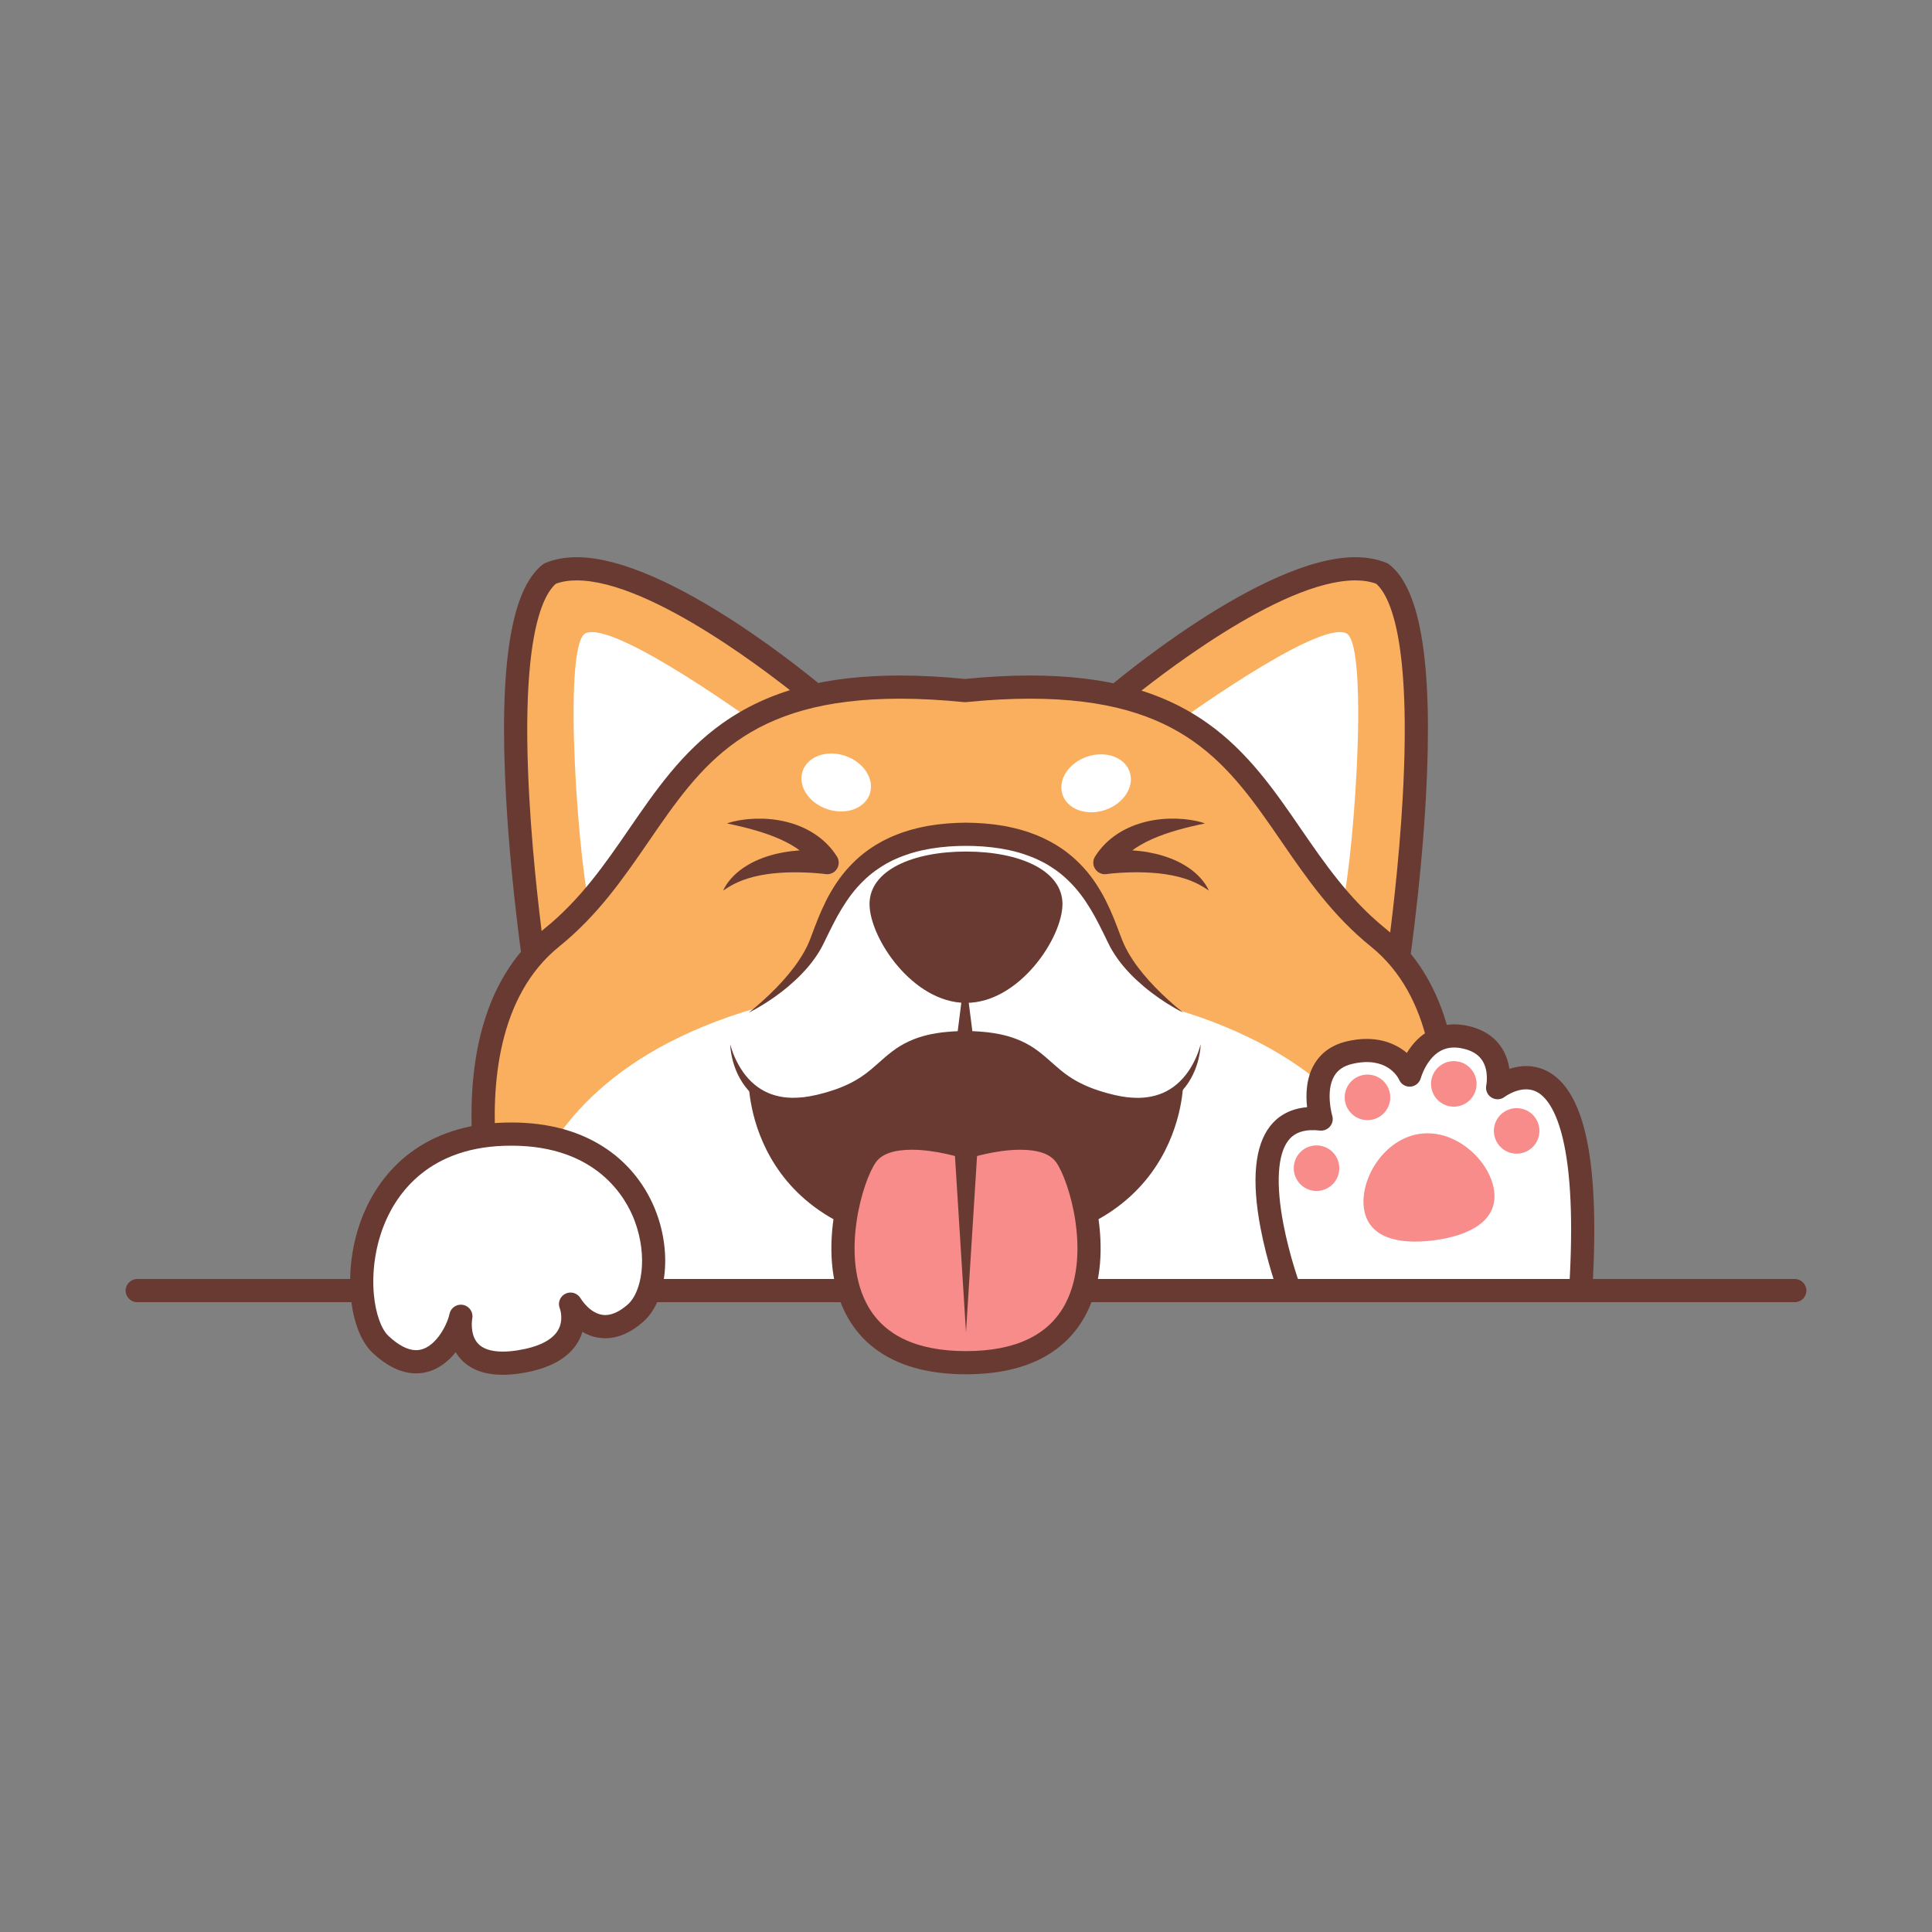 <?xml version="1.0" encoding="utf-8"?>
<!-- Generator: Adobe Illustrator 24.0.3, SVG Export Plug-In . SVG Version: 6.00 Build 0)  -->
<svg version="1.1" id="Layer_1" xmlns="http://www.w3.org/2000/svg" xmlns:xlink="http://www.w3.org/1999/xlink" x="0px" y="0px"
	 viewBox="0 0 2000 2000" style="enable-background:new 0 0 2000 2000;" xml:space="preserve">
<rect x="0" y="0" width="2000" height="2000" fill="#808080" stroke="none"/>
<style type="text/css">
	.st0{fill:#FAAF5E;}
	.st1{fill:#683A32;}
	.st2{fill:#FFFFFF;}
	.st3{fill:#F78C8B;}
</style>
<g>
	<g>
		<path class="st0" d="M1152.98,722.69c0,0,192.7-164.5,277.91-128.8c70.5,55.96,13.54,421.23,13.54,421.23
			S1174.61,840.84,1152.98,722.69z"/>
		<path class="st1" d="M1444.43,1027.12c-2.28,0-4.54-0.65-6.51-1.92c-0.68-0.44-68.87-44.63-138.78-102.76
			c-95.33-79.27-148.48-145.74-157.97-197.59c-0.77-4.21,0.76-8.51,4.01-11.29c6.54-5.58,161.3-136.75,257.87-136.75
			c12.04,0,22.96,2.02,32.46,6c1.01,0.42,1.96,0.99,2.82,1.67c32.92,26.13,45.27,105.18,37.73,241.66
			c-5.4,97.78-19.65,189.9-19.79,190.82c-0.63,4.01-3.24,7.44-6.95,9.1C1447.77,1026.77,1446.1,1027.12,1444.43,1027.12z
			 M1166.29,727.23c11.9,44.94,62.91,105.83,148.2,176.75c48.91,40.66,96.88,74.35,120.79,90.6c4.39-31.66,12.96-99.32,16.85-169.92
			c8.87-160.99-12.81-207.23-27.47-220.34c-6.21-2.33-13.47-3.51-21.6-3.51C1324.79,600.82,1194.58,704.02,1166.29,727.23z"/>
	</g>
	<g>
		<path class="st0" d="M847.02,722.69c0,0-192.7-164.5-277.91-128.8c-70.5,55.96-13.54,421.23-13.54,421.23
			S825.39,840.84,847.02,722.69z"/>
		<path class="st1" d="M555.57,1027.12c-1.67,0-3.34-0.35-4.91-1.05c-3.71-1.66-6.32-5.09-6.95-9.1
			c-0.14-0.92-14.39-93.04-19.79-190.82c-7.53-136.48,4.81-215.53,37.73-241.66c0.86-0.68,1.81-1.24,2.82-1.67
			c9.51-3.98,20.43-6,32.46-6c96.57,0,251.33,131.16,257.87,136.75c3.25,2.78,4.78,7.08,4.01,11.29
			c-9.49,51.84-62.64,118.32-157.97,197.59c-69.91,58.13-138.1,102.32-138.78,102.76C560.11,1026.47,557.84,1027.12,555.57,1027.12z
			 M575.34,604.32c-14.66,13.11-36.34,59.35-27.47,220.34c3.89,70.6,12.46,138.25,16.85,169.92
			c23.95-16.27,72.04-50.04,120.97-90.74c85.18-70.85,136.13-131.69,148.02-176.6c-28.29-23.21-158.5-126.42-236.77-126.42
			C588.81,600.82,581.56,602,575.34,604.32z"/>
	</g>
	<g>
		<path class="st2" d="M1211.24,753.11c0,0,152.78-111.92,182.49-97.5c24.91,12.09,6.42,256.4-7,293.99L1211.24,753.11z"/>
	</g>
	<g>
		<path class="st2" d="M788.57,753.11c0,0-152.78-111.92-182.49-97.5c-24.91,12.09-6.42,256.4,7,293.99L788.57,753.11z"/>
	</g>
	<g>
		<path class="st0" d="M1467.58,1336.01c0,0,90.38-259.57-40.88-365.48S1310.5,683.48,999,714.89
			c-311.5-31.41-296.43,149.74-427.69,255.64s-40.88,365.48-40.88,365.48H1467.58z"/>
		<path class="st1" d="M1467.58,1348.01H530.42c-5.11,0-9.65-3.23-11.33-8.05c-0.94-2.71-23.18-67.26-29.41-146.02
			c-3.7-46.68-0.93-88.59,8.23-124.58c11.7-45.95,33.86-82.34,65.86-108.16c37.4-30.18,63.03-67.48,87.82-103.55
			c26.79-38.98,54.49-79.3,96.44-109.01c47.54-33.67,105.95-49.35,183.81-49.35c20.87,0,43.46,1.19,67.16,3.55
			c23.69-2.35,46.28-3.55,67.16-3.55c77.85,0,136.26,15.68,183.8,49.35c41.95,29.71,69.66,70.03,96.45,109.01
			c24.79,36.07,50.43,73.37,87.82,103.55c32,25.82,54.16,62.21,65.86,108.16c9.16,35.98,11.93,77.9,8.23,124.58
			c-6.24,78.77-28.47,143.31-29.41,146.02C1477.23,1344.78,1472.68,1348.01,1467.58,1348.01z M539.16,1324.01h919.68
			c6.04-19.55,20.89-72.33,25.6-132.46c5.34-68.24-1.65-160.35-65.28-211.68c-40.12-32.37-66.77-71.14-92.53-108.63
			c-54.56-79.39-101.69-147.96-260.47-147.96c-20.43,0-42.62,1.19-65.95,3.55c-0.8,0.08-1.61,0.08-2.41,0
			c-23.34-2.35-45.53-3.55-65.95-3.55c-158.81,0-205.92,68.56-260.47,147.95c-25.76,37.49-52.4,76.26-92.53,108.64
			c-63.74,51.42-70.66,143.76-65.24,212.17C518.36,1252.08,533.13,1304.54,539.16,1324.01z"/>
	</g>
	<g>
		<path class="st2" d="M1464.3,1336.01c0,0,35.05-266.33-368.72-315.75l-97.72-12.42l-97.72,12.42
			c-403.77,49.42-368.72,315.75-368.72,315.75"/>
	</g>
	<g>
		<g>
			<path class="st2" d="M1334.14,1333.27c0,0-68.38-186.2,33.49-174.85c0,0-17.61-57.81,29.56-68.78
				c47.17-10.97,62.1,23.11,62.1,23.11s12.73-48.32,56.7-39.21c43.97,9.11,34.34,52.41,34.34,52.41s103.38-80.15,86.18,206.61"/>
			<path class="st1" d="M1334.14,1345.27c-4.89,0-9.48-3.01-11.27-7.87c-0.45-1.24-11.21-30.73-17.94-66.01
				c-9.47-49.63-6.11-85.2,9.97-105.71c6.67-8.51,18.42-17.89,38.2-19.51c-1.39-12.25-1.19-29.55,7.19-44.07
				c7.17-12.42,18.67-20.55,34.18-24.16c28.94-6.73,49.31,1.41,61.9,12.06c1.55-2.54,3.33-5.16,5.38-7.75
				c14.16-17.85,34.29-25.12,56.67-20.48c16.32,3.38,28.51,11.14,36.21,23.07c4.61,7.14,6.87,14.78,7.87,21.65
				c10.93-3.54,25.22-5,39.63,2.61c17.86,9.43,30.9,30.57,38.77,62.84c9.19,37.67,11.73,91.95,7.57,161.32
				c-0.4,6.62-6.08,11.65-12.7,11.26c-6.62-0.4-11.66-6.08-11.26-12.7c4.01-66.83,1.7-118.63-6.87-153.96
				c-6.06-24.99-15.26-41.4-26.59-47.46c-15.49-8.29-33.25,4.93-33.43,5.06c-4,3.1-9.48,3.34-13.75,0.63
				c-4.27-2.71-6.36-7.82-5.26-12.76c0.01-0.07,2.95-14.65-4.22-25.59c-4.16-6.34-10.97-10.42-20.84-12.46
				c-13.41-2.78-24.08,0.95-32.6,11.4c-7.19,8.81-10.04,19.06-10.07,19.16c-1.31,4.99-5.61,8.69-10.76,9.03
				c-5.14,0.35-9.84-2.52-11.8-7.27c-1.38-2.89-13.01-24.52-48.41-16.29c-8.91,2.07-15.07,6.25-18.83,12.78
				c-9.17,15.9-2.04,40.58-1.97,40.82c1.18,3.86,0.33,8.06-2.25,11.16c-2.58,3.11-6.54,4.71-10.56,4.26
				c-15.2-1.69-25.83,1.63-32.51,10.15c-11.29,14.4-13.16,45.08-5.28,86.41c6.36,33.37,16.79,61.94,16.89,62.23
				c2.28,6.22-0.91,13.12-7.13,15.4C1336.92,1345.04,1335.52,1345.27,1334.14,1345.27z"/>
		</g>
		<g>
			
				<ellipse transform="matrix(0.23 -0.973 0.973 0.23 -126.621 2257.343)" class="st3" cx="1362.83" cy="1208.67" rx="23.58" ry="23.58"/>
		</g>
		<g>
			
				<ellipse transform="matrix(0.16 -0.987 0.987 0.16 67.763 2351.758)" class="st3" cx="1415.96" cy="1136.06" rx="23.58" ry="23.58"/>
		</g>
		<g>
			
				<ellipse transform="matrix(0.707 -0.707 0.707 0.707 -352.501 1393.008)" class="st3" cx="1505.26" cy="1122.01" rx="23.58" ry="23.58"/>
		</g>
		<g>
			
				<ellipse transform="matrix(0.23 -0.973 0.973 0.23 70.509 2429.153)" class="st3" cx="1569.94" cy="1170.03" rx="23.58" ry="23.58"/>
		</g>
		<g>
			<path class="st3" d="M1411.9,1250.67c-4.12-30.72,21.07-71.99,58.29-76.98c37.22-4.99,72.38,28.19,76.5,58.91
				c4.12,30.72-24.51,46.32-61.73,51.31C1447.75,1288.9,1416.02,1281.39,1411.9,1250.67z"/>
		</g>
	</g>
	<g>
		<path class="st1" d="M1224.85,1120.3c0,0,1.31,172.3-224.93,172.3h0.09c-226.24,0-224.93-172.3-224.93-172.3
			S978.38,1034.91,1224.85,1120.3z"/>
	</g>
	<g>
		<g>
			<path class="st2" d="M1224.93,1048.3c0,0-52.11-31.76-70.49-73.74s-41.94-110.89-155.51-110.89h2.14
				c-113.57,0-137.13,68.92-155.51,110.89c-18.38,41.98-70.49,73.74-70.49,73.74"/>
		</g>
		<g>
			<path class="st1" d="M1224.93,1048.3c-2.92-1.42-5.78-2.98-8.6-4.61c-2.82-1.62-5.62-3.3-8.38-5.04
				c-5.51-3.5-10.89-7.23-16.11-11.22c-5.24-3.97-10.26-8.24-15.13-12.74c-4.86-4.51-9.48-9.33-13.81-14.49
				c-4.32-5.17-8.29-10.71-11.79-16.67c-0.43-0.75-0.88-1.48-1.3-2.25l-1.21-2.31c-0.84-1.58-1.52-3.02-2.23-4.47l-4.25-8.72
				c-2.84-5.74-5.66-11.4-8.67-16.87c-3-5.48-6.23-10.74-9.62-15.81c-3.42-5.05-7.06-9.89-11.03-14.36
				c-3.98-4.47-8.18-8.66-12.69-12.48c-4.46-3.87-9.36-7.15-14.33-10.28l-3.79-2.25l-3.92-2.04c-1.29-0.71-2.64-1.31-3.98-1.92
				c-1.35-0.6-2.67-1.26-4.04-1.81c-2.77-1.06-5.48-2.23-8.33-3.12c-1.41-0.47-2.81-0.98-4.23-1.43l-4.31-1.23l-2.15-0.62
				c-0.72-0.19-1.46-0.34-2.19-0.52l-4.39-1.02c-2.94-0.64-5.94-1.11-8.9-1.68l-9.03-1.24c-3.04-0.28-6.07-0.63-9.12-0.86
				c-3.07-0.15-6.13-0.37-9.2-0.48l-9.25-0.14v-23.99l2.14-0.01c6.63-0.02,12.02,5.33,12.04,11.96c0.02,6.58-5.25,11.93-11.81,12.04
				l-0.23,0l-9.25,0.14c-3.07,0.12-6.13,0.33-9.2,0.48c-3.05,0.23-6.08,0.58-9.12,0.86c-3.02,0.37-6.01,0.86-9.03,1.25
				c-2.96,0.57-5.96,1.03-8.9,1.67l-4.39,1.02c-0.73,0.17-1.47,0.33-2.19,0.52l-2.15,0.62l-4.31,1.23
				c-1.42,0.45-2.82,0.96-4.23,1.43c-2.84,0.9-5.55,2.07-8.33,3.13c-1.38,0.55-2.69,1.21-4.04,1.81c-1.35,0.61-2.7,1.21-3.98,1.92
				l-3.92,2.04l-3.79,2.25c-4.97,3.12-9.86,6.42-14.33,10.28c-4.5,3.82-8.72,8-12.68,12.47c-3.97,4.47-7.62,9.3-11.03,14.36
				c-3.39,5.07-6.61,10.34-9.62,15.81c-3.01,5.47-5.82,11.12-8.67,16.87l-4.25,8.71l-1.08,2.2l-0.27,0.55l-0.07,0.14l-0.1,0.22
				l-0.04,0.07l-0.14,0.27l-0.56,1.07l-1.13,2.15c-0.4,0.73-0.88,1.54-1.32,2.3c-0.45,0.77-0.9,1.55-1.36,2.3l-1.39,2.17
				c-0.91,1.46-1.91,2.84-2.88,4.24c-1.97,2.78-4.04,5.45-6.2,8.04c-4.34,5.15-8.96,9.97-13.82,14.49
				c-4.87,4.5-9.9,8.77-15.13,12.74c-5.22,3.98-10.6,7.72-16.11,11.21c-2.77,1.73-5.56,3.41-8.39,5.03c-2.82,1.63-5.68,3.18-8.6,4.6
				c5.1-4.02,10.05-8.16,14.8-12.52c4.79-4.3,9.41-8.77,13.88-13.33c4.44-4.59,8.73-9.29,12.74-14.18
				c4.01-4.88,7.82-9.87,11.2-15.09c1.67-2.61,3.32-5.22,4.81-7.9c0.73-1.34,1.5-2.67,2.15-4.04l1.02-2.04
				c0.32-0.67,0.6-1.33,0.9-1.99c0.3-0.68,0.59-1.28,0.89-2.01l0.91-2.25l0.46-1.12l0.11-0.28l0.03-0.07
				c-0.13,0.28-0.02,0.04-0.04,0.08l0.05-0.14l0.21-0.56l0.85-2.25l3.43-9.09c2.3-6.11,4.79-12.24,7.54-18.34
				c2.75-6.09,5.75-12.17,9.2-18.05c3.44-5.89,7.23-11.66,11.49-17.15c4.28-5.47,9.03-10.64,14.13-15.46
				c5.09-4.85,10.69-9.17,16.54-13.08l4.44-2.86l4.58-2.62c1.51-0.9,3.09-1.68,4.66-2.46c1.57-0.77,3.13-1.61,4.72-2.32
				c3.21-1.38,6.39-2.89,9.69-4.01c1.64-0.59,3.27-1.22,4.92-1.78l4.97-1.54l2.49-0.77c0.83-0.24,1.67-0.44,2.51-0.66l5.02-1.28
				c3.35-0.81,6.73-1.42,10.1-2.13c3.38-0.54,6.77-1.06,10.15-1.51c3.39-0.34,6.78-0.75,10.16-1.03c3.38-0.2,6.77-0.46,10.15-0.61
				l10.12-0.23v24l-2.14-0.01l-0.31,0c-6.62-0.02-11.98-5.41-11.95-12.03c0.02-6.62,5.41-11.98,12.03-11.95c0.06,0,0.17,0,0.23,0
				l10.12,0.23c3.38,0.15,6.77,0.4,10.15,0.61c3.39,0.28,6.78,0.69,10.16,1.03c3.39,0.45,6.77,0.99,10.15,1.53
				c3.37,0.71,6.75,1.32,10.1,2.13l5.02,1.28c0.84,0.22,1.67,0.42,2.51,0.66l2.49,0.77l4.97,1.54c1.65,0.56,3.28,1.19,4.92,1.78
				c3.29,1.13,6.47,2.64,9.68,4.01c1.6,0.71,3.15,1.55,4.72,2.32c1.57,0.78,3.14,1.56,4.66,2.46l4.58,2.62l4.44,2.86
				c1.5,0.92,2.91,1.98,4.34,3.01c1.41,1.05,2.87,2.05,4.21,3.19l4.08,3.34l3.91,3.54c5.1,4.82,9.86,9.97,14.13,15.46
				c4.26,5.49,8.05,11.26,11.49,17.15c3.46,5.88,6.44,11.96,9.2,18.05c2.75,6.09,5.23,12.23,7.54,18.34
				c2.33,6.05,4.51,12.28,6.88,17.61c2.47,5.5,5.53,10.85,8.92,16.05c3.38,5.21,7.2,10.2,11.21,15.09
				c4.01,4.88,8.3,9.58,12.75,14.17c4.47,4.56,9.09,9.02,13.88,13.32C1214.88,1040.14,1219.84,1044.28,1224.93,1048.3z"/>
		</g>
	</g>
	<g>
		<path class="st1" d="M1099.86,935.85c0,34.98-44.71,102.33-99.86,102.33s-99.86-67.36-99.86-102.33
			c0-34.98,44.71-54.33,99.86-54.33S1099.86,900.87,1099.86,935.85z"/>
	</g>
	<g>
		<g>
			<path class="st2" d="M1242.93,1080.95c0,0-8.59,76.38-91.11,60.79c-85.89-16.23-61.89-62.19-152.89-62.52h0.97
				c-91,0.34-67,46.29-152.89,62.52c-82.52,15.59-91.11-60.79-91.11-60.79"/>
		</g>
		<g>
			<path class="st1" d="M1242.93,1080.95c-0.17,6.17-1.38,12.31-3.01,18.35c-1.75,6.01-4.09,11.94-7.3,17.5
				c-3.16,5.58-7.14,10.81-11.87,15.4c-4.73,4.6-10.28,8.46-16.28,11.43c-6.01,2.97-12.47,4.97-19.01,6.27l-4.93,0.8
				c-1.65,0.22-3.3,0.3-4.95,0.45l-2.48,0.2l-2.47,0.04c-1.65,0.02-3.3,0.06-4.95,0.05l-4.91-0.25l-2.46-0.13l-2.42-0.28l-4.86-0.58
				l-0.61-0.07l-0.15-0.02l-0.3-0.05l-0.28-0.05l-1.13-0.19l-2.27-0.37c-1.53-0.26-2.99-0.47-4.56-0.77l-4.81-0.99l-2.41-0.5
				l-2.35-0.59l-4.7-1.21c-6.25-1.8-12.47-3.93-18.57-6.57c-6.1-2.64-11.98-5.93-17.56-9.56c-5.56-3.64-10.79-7.66-15.57-11.61
				c-4.81-3.94-9.3-7.67-13.8-10.82c-4.5-3.15-9.01-5.75-13.83-7.81c-4.82-2.06-9.92-3.63-15.3-4.72
				c-5.38-1.07-10.89-1.99-16.61-2.38c-2.82-0.31-5.73-0.35-8.6-0.53c-2.89-0.11-5.81-0.11-8.72-0.17l-0.17,0
				c-6.62-0.14-11.87-5.63-11.73-12.25c0.14-6.51,5.47-11.7,11.94-11.73l0.97,0c6.63-0.03,12.02,5.32,12.04,11.95
				c0.03,6.54-5.19,11.88-11.69,12.04l-0.31,0.01c-2.9,0.07-5.83,0.06-8.72,0.17c-2.87,0.18-5.78,0.22-8.6,0.53l-4.25,0.39
				l-4.18,0.56c-1.41,0.16-2.76,0.42-4.12,0.67c-1.36,0.26-2.74,0.46-4.06,0.78c-5.38,1.09-10.48,2.65-15.3,4.71
				c-4.83,2.05-9.32,4.66-13.83,7.81c-4.5,3.14-8.99,6.88-13.8,10.81c-4.78,3.95-10,7.98-15.57,11.62
				c-5.57,3.63-11.47,6.91-17.56,9.57c-6.1,2.64-12.33,4.77-18.58,6.57c-6.26,1.68-12.55,3.1-18.84,4.07l-2.36,0.39l-1.18,0.19
				l-0.29,0.05l-0.39,0.07l-0.14,0.02l-0.57,0.07l-4.56,0.53l-2.28,0.27l-2.54,0.15l-5.06,0.26c-1.66,0.01-3.31-0.03-4.96-0.05
				l-2.47-0.04l-2.48-0.2c-1.65-0.15-3.3-0.24-4.95-0.46l-4.94-0.79c-6.55-1.3-13-3.3-19.02-6.27c-6-2.98-11.55-6.84-16.28-11.44
				c-4.73-4.6-8.71-9.82-11.87-15.41c-3.21-5.56-5.54-11.49-7.29-17.5c-0.83-3.02-1.52-6.07-2.05-9.13
				c-0.53-3.06-0.88-6.14-0.96-9.22c1.54,5.95,3.71,11.66,6.39,17.06c2.66,5.4,5.78,10.5,9.45,15.08c3.67,4.56,7.8,8.65,12.4,11.98
				c4.58,3.34,9.57,5.97,14.83,7.76c5.25,1.83,10.73,2.89,16.29,3.34c5.56,0.46,11.23,0.15,16.84-0.42l4.07-0.62l2.03-0.3l2.25-0.46
				l4.5-0.91l0.56-0.11l0.14-0.03c0.08-0.01-0.43,0.07-0.18,0.03l0.07-0.02l0.27-0.07l1.07-0.27l2.14-0.54
				c5.73-1.37,11.25-3.19,16.71-5.01c5.39-1.97,10.63-4.18,15.6-6.76c4.98-2.56,9.68-5.49,14.18-8.8c4.51-3.3,8.79-7.02,13.32-11.01
				c4.51-3.99,9.26-8.29,14.64-12.38c5.34-4.12,11.43-7.81,17.79-10.7c6.37-2.91,12.99-5.08,19.57-6.58
				c1.65-0.45,3.29-0.7,4.94-1.02c1.65-0.31,3.3-0.64,4.93-0.84l4.92-0.69l4.88-0.49c3.27-0.37,6.48-0.46,9.72-0.68
				c3.22-0.15,6.42-0.18,9.63-0.26l0.04,24l-0.97,0l0.04-23.99c3.21,0.09,6.41,0.11,9.63,0.26c3.24,0.22,6.45,0.3,9.72,0.68
				l4.88,0.49l4.92,0.69c1.63,0.2,3.28,0.53,4.93,0.84c1.65,0.32,3.29,0.6,4.94,1.04c6.58,1.5,13.2,3.67,19.57,6.58
				c1.6,0.71,3.14,1.54,4.71,2.31c1.55,0.81,3.05,1.71,4.57,2.57c1.47,0.92,2.93,1.86,4.36,2.82c1.38,1,2.81,1.97,4.14,3
				c5.38,4.09,10.13,8.4,14.64,12.38c4.53,3.99,8.79,7.72,13.32,11.02c4.5,3.31,9.21,6.23,14.19,8.8
				c4.98,2.57,10.21,4.78,15.61,6.76l4.11,1.36l2.05,0.7l2.04,0.61l4.1,1.22c1.4,0.4,2.95,0.75,4.41,1.13l2.23,0.56l1.11,0.28
				l0.28,0.07l0.07,0.02c0.16,0.03-0.14-0.02-0.08-0.01l0.13,0.03l0.53,0.11l4.21,0.86l2.11,0.44l2.11,0.31l4.23,0.64
				c5.62,0.57,11.28,0.87,16.85,0.42c5.56-0.45,11.04-1.52,16.3-3.35c5.27-1.8,10.25-4.43,14.84-7.77c4.6-3.33,8.72-7.42,12.4-11.99
				c3.67-4.57,6.79-9.68,9.45-15.08C1239.23,1092.62,1241.4,1086.91,1242.93,1080.95z"/>
		</g>
	</g>
	<g>
		
			<ellipse transform="matrix(0.322 -0.947 0.947 0.322 -180.557 1368.718)" class="st2" cx="865.52" cy="810.44" rx="29.11" ry="36.7"/>
	</g>
	<g>
		
			<ellipse transform="matrix(0.947 -0.322 0.322 0.947 -200.61 408.7)" class="st2" cx="1134.48" cy="810.44" rx="36.7" ry="29.11"/>
	</g>
	<g>
		<path class="st1" d="M1857.95,1348.02H142.05c-6.63,0-12-5.37-12-12s5.37-12,12-12h1715.91c6.63,0,12,5.37,12,12
			S1864.58,1348.02,1857.95,1348.02z"/>
	</g>
	<g>
		<path class="st1" d="M987,1102.18l12-94.33l12,94.33c0.84,6.63-3.85,12.68-10.47,13.53c-6.63,0.84-12.68-3.85-13.53-10.47
			C986.87,1104.22,986.88,1103.15,987,1102.18z"/>
	</g>
	<g>
		<path class="st2" d="M590.73,1350.13c0,0,25.78,45.29,66.99,9.38c41.21-35.91,23.24-190.65-136.28-185.36
			c-159.51,5.29-165.72,181.74-127.49,217.57c49.73,46.61,79.29-9.82,83.15-29.11c0,0-11.66,58.43,60.59,47.13
			S590.73,1350.13,590.73,1350.13z"/>
		<path class="st1" d="M520.47,1423.18C520.46,1423.18,520.46,1423.18,520.47,1423.18c-20.05,0-35.17-6.06-44.97-18
			c-1.42-1.73-2.67-3.53-3.76-5.36c-9.72,12.04-23.4,21.88-40.97,21.88c-14.84,0-29.99-7.15-45.02-21.24
			c-12.02-11.27-20.26-32.51-22.6-58.28c-2.4-26.4,1.5-54.81,10.97-79.99c10.48-27.86,27.71-51.45,49.81-68.24
			c26.11-19.84,58.79-30.54,97.12-31.81c2.78-0.09,5.57-0.14,8.3-0.14c39.46,0,73.11,9.53,100,28.32
			c22.84,15.96,40.18,38.45,50.13,65.04c16.28,43.45,10.31,92.11-13.88,113.18c-12.79,11.15-25.92,16.8-39.01,16.8
			c-9.2,0-17.12-2.77-23.68-6.62c-0.99,3.3-2.38,6.67-4.29,10.02c-9.81,17.19-29.68,28.23-59.08,32.83
			C532.77,1422.65,526.35,1423.18,520.47,1423.18z M477.08,1350.6c0.78,0,1.57,0.08,2.36,0.23c6.5,1.3,10.72,7.62,9.42,14.11
			c-0.01,0.08-2.77,15.44,5.27,25.11c5.03,6.05,13.89,9.12,26.33,9.12c0,0,0,0,0,0c4.65,0,9.82-0.44,15.36-1.31
			c21.36-3.34,35.81-10.53,41.81-20.79c6.07-10.39,2.29-21.53,1.91-22.57c-2.43-5.84,0.14-12.46,5.82-15.26
			c5.7-2.81,12.64-0.58,15.78,4.94c0.07,0.12,10.2,17.16,25.43,17.16c7.13,0,14.95-3.66,23.25-10.89
			c14.37-12.52,21.2-49.22,7.17-86.67c-8.76-23.39-38.73-77.78-127.66-77.78c-2.46,0-4.99,0.04-7.51,0.12
			c-82.34,2.73-113.82,54.13-125.26,84.52c-8.23,21.86-11.61,46.5-9.54,69.36c1.76,19.4,7.56,35.85,15.11,42.94
			c10.44,9.79,20.07,14.75,28.61,14.75c19.29,0,32.36-26.44,34.56-37.46C466.47,1354.54,471.48,1350.6,477.08,1350.6z"/>
	</g>
	<g>
		<path class="st3" d="M1103.09,1196.22c-24.67-34.62-103.09-8.71-103.09-8.71s-78.43-25.91-103.09,8.71
			c-24.67,34.62-69.81,214.44,103.09,214.44S1127.76,1230.85,1103.09,1196.22z"/>
		<path class="st1" d="M1000,1422.66c-31.78,0-58.73-5.88-80.13-17.49c-19.42-10.53-34.35-25.75-44.39-45.22
			c-17.33-33.62-16.36-72.42-12.49-99.05c4.76-32.76,15.55-59.59,24.14-71.65c10.9-15.3,30.01-23.06,56.79-23.06
			c23.67,0,47.12,6.13,56.08,8.76c8.96-2.63,32.4-8.76,56.08-8.76c26.78,0,45.89,7.76,56.79,23.06
			c8.59,12.06,19.39,38.89,24.15,71.65c3.87,26.63,4.84,65.42-12.49,99.05c-10.04,19.47-24.97,34.69-44.39,45.22
			C1058.74,1416.78,1031.78,1422.66,1000,1422.66z M943.92,1190.2c-18.57,0-31.1,4.37-37.24,12.99
			c-6.9,9.69-15.97,33.81-19.94,61.17c-3.36,23.16-4.34,56.63,10.08,84.61c17,32.98,51.71,49.7,103.19,49.7
			c51.47,0,86.19-16.72,103.19-49.7c14.42-27.98,13.44-61.45,10.08-84.6c-3.97-27.36-13.04-51.49-19.94-61.17
			c-6.14-8.62-18.67-12.99-37.24-12.99c-25.54,0-52.06,8.62-52.32,8.71c-2.44,0.8-5.08,0.8-7.52,0
			C995.98,1198.82,969.45,1190.2,943.92,1190.2z"/>
	</g>
	<g>
		<g>
			<line class="st3" x1="1000" y1="1187.51" x2="1000" y2="1379.21"/>
		</g>
		<g>
			<path class="st1" d="M1012,1187.51l-12,191.7l-12-191.7c-0.41-6.63,4.62-12.34,11.25-12.75c6.63-0.41,12.34,4.62,12.75,11.25
				C1012.03,1186.49,1012.03,1187.04,1012,1187.51z"/>
		</g>
	</g>
	<path class="st1" d="M1247.45,852.39c-2.46,0.52-4.88,1.02-7.29,1.57c-2.4,0.52-4.78,1.09-7.14,1.64
		c-4.72,1.14-9.37,2.32-13.93,3.64c-4.57,1.27-9.04,2.73-13.41,4.24c-4.37,1.53-8.63,3.21-12.75,5.02
		c-2.05,0.93-4.08,1.86-6.06,2.86c-1.98,0.99-3.91,2.05-5.8,3.12c-3.77,2.18-7.34,4.53-10.65,7.1c-1.66,1.28-3.25,2.61-4.77,4
		c-1.54,1.37-2.97,2.82-4.35,4.31c-1.4,1.47-2.68,3.03-3.92,4.61c-1.25,1.58-2.37,3.25-3.47,4.92l-11.88-18.29l2.14-0.27l1.97-0.21
		c1.3-0.13,2.59-0.25,3.88-0.33c2.57-0.16,5.13-0.31,7.69-0.35c5.11-0.11,10.22,0,15.33,0.38c2.55,0.17,5.1,0.43,7.65,0.74
		c2.55,0.29,5.08,0.69,7.62,1.12c5.06,0.91,10.1,2.04,15.06,3.54c2.48,0.73,4.94,1.58,7.37,2.48c2.43,0.92,4.83,1.91,7.19,3.02
		c2.36,1.1,4.69,2.27,6.94,3.59c2.25,1.32,4.47,2.67,6.59,4.19c2.11,1.54,4.18,3.1,6.12,4.83c1.93,1.74,3.79,3.53,5.49,5.47
		c1.71,1.92,3.27,3.96,4.7,6.05c1.39,2.13,2.65,4.32,3.68,6.6c-2.08-1.42-4.1-2.78-6.17-4.01c-2.07-1.24-4.17-2.35-6.26-3.41
		c-4.23-2.05-8.51-3.76-12.87-5.12c-4.34-1.4-8.75-2.46-13.19-3.33c-4.44-0.86-8.91-1.51-13.41-1.99
		c-8.99-0.95-18.08-1.24-27.18-1.1c-4.55,0.08-9.1,0.26-13.64,0.56c-2.27,0.16-4.53,0.31-6.77,0.54l-3.34,0.34l-1.63,0.19
		l-1.45,0.19l-0.25,0.03c-6.55,0.87-12.56-3.73-13.43-10.27c-0.39-2.92,0.32-5.75,1.8-8.05c1.54-2.39,3.19-4.72,4.96-6.94
		c1.8-2.2,3.68-4.33,5.69-6.31c2.03-1.97,4.1-3.87,6.3-5.6c2.2-1.72,4.43-3.39,6.77-4.86c4.64-2.99,9.52-5.48,14.49-7.52
		c2.49-1.02,5-1.91,7.53-2.74c2.53-0.79,5.07-1.5,7.63-2.1c5.1-1.21,10.24-2.04,15.36-2.52c5.12-0.5,10.24-0.62,15.31-0.5
		c2.54,0.1,5.07,0.23,7.58,0.46c2.52,0.25,5.02,0.52,7.51,0.93c2.49,0.38,4.96,0.87,7.41,1.42
		C1242.64,850.9,1245.07,851.53,1247.45,852.39z"/>
	<path class="st1" d="M752.55,852.39c2.38-0.86,4.81-1.49,7.26-2.08c2.45-0.56,4.92-1.04,7.41-1.42c2.49-0.42,4.99-0.68,7.51-0.93
		c2.52-0.23,5.04-0.36,7.58-0.46c5.07-0.12,10.19-0.01,15.31,0.5c5.12,0.48,10.26,1.31,15.36,2.52c2.55,0.6,5.09,1.31,7.63,2.1
		c2.52,0.82,5.04,1.71,7.53,2.74c4.97,2.04,9.85,4.53,14.49,7.52c2.34,1.47,4.57,3.14,6.77,4.86c2.2,1.73,4.27,3.64,6.3,5.6
		c2.01,1.99,3.89,4.12,5.69,6.31c1.77,2.22,3.42,4.54,4.96,6.94c3.57,5.55,1.97,12.95-3.58,16.52c-2.48,1.59-5.32,2.16-8.03,1.8
		l-0.27-0.04l-1.45-0.19l-1.63-0.19l-3.34-0.34c-2.24-0.22-4.5-0.38-6.77-0.54c-4.53-0.3-9.09-0.48-13.64-0.56
		c-9.1-0.14-18.19,0.15-27.18,1.1c-4.5,0.47-8.97,1.13-13.41,1.99c-4.44,0.87-8.85,1.93-13.19,3.33c-4.36,1.37-8.63,3.07-12.87,5.12
		c-2.09,1.05-4.19,2.17-6.26,3.41c-2.07,1.24-4.1,2.6-6.17,4.01c1.03-2.29,2.29-4.47,3.68-6.6c1.43-2.09,2.99-4.13,4.7-6.05
		c1.7-1.94,3.56-3.73,5.49-5.47c1.94-1.73,4.01-3.3,6.12-4.83c2.12-1.52,4.34-2.87,6.59-4.19c2.25-1.32,4.58-2.49,6.94-3.59
		c2.36-1.11,4.76-2.1,7.19-3.02c2.43-0.91,4.89-1.75,7.37-2.48c4.96-1.51,10-2.64,15.06-3.54c2.53-0.43,5.07-0.82,7.62-1.12
		c2.54-0.31,5.09-0.56,7.65-0.74c5.1-0.38,10.21-0.48,15.33-0.38c2.56,0.04,5.12,0.18,7.69,0.35c1.29,0.08,2.58,0.2,3.88,0.33
		l1.97,0.21l2.14,0.27l-11.88,18.29c-1.1-1.68-2.22-3.35-3.47-4.92c-1.24-1.58-2.52-3.15-3.92-4.61c-1.38-1.49-2.82-2.94-4.35-4.31
		c-1.52-1.39-3.11-2.72-4.77-4c-3.31-2.56-6.89-4.92-10.65-7.1c-1.89-1.07-3.82-2.13-5.8-3.12c-1.98-1-4-1.94-6.06-2.86
		c-4.12-1.81-8.38-3.49-12.75-5.02c-4.37-1.51-8.84-2.97-13.41-4.24c-4.56-1.32-9.21-2.5-13.93-3.64c-2.36-0.55-4.74-1.12-7.14-1.64
		C757.43,853.41,755.02,852.91,752.55,852.39z"/>
</g>
</svg>
